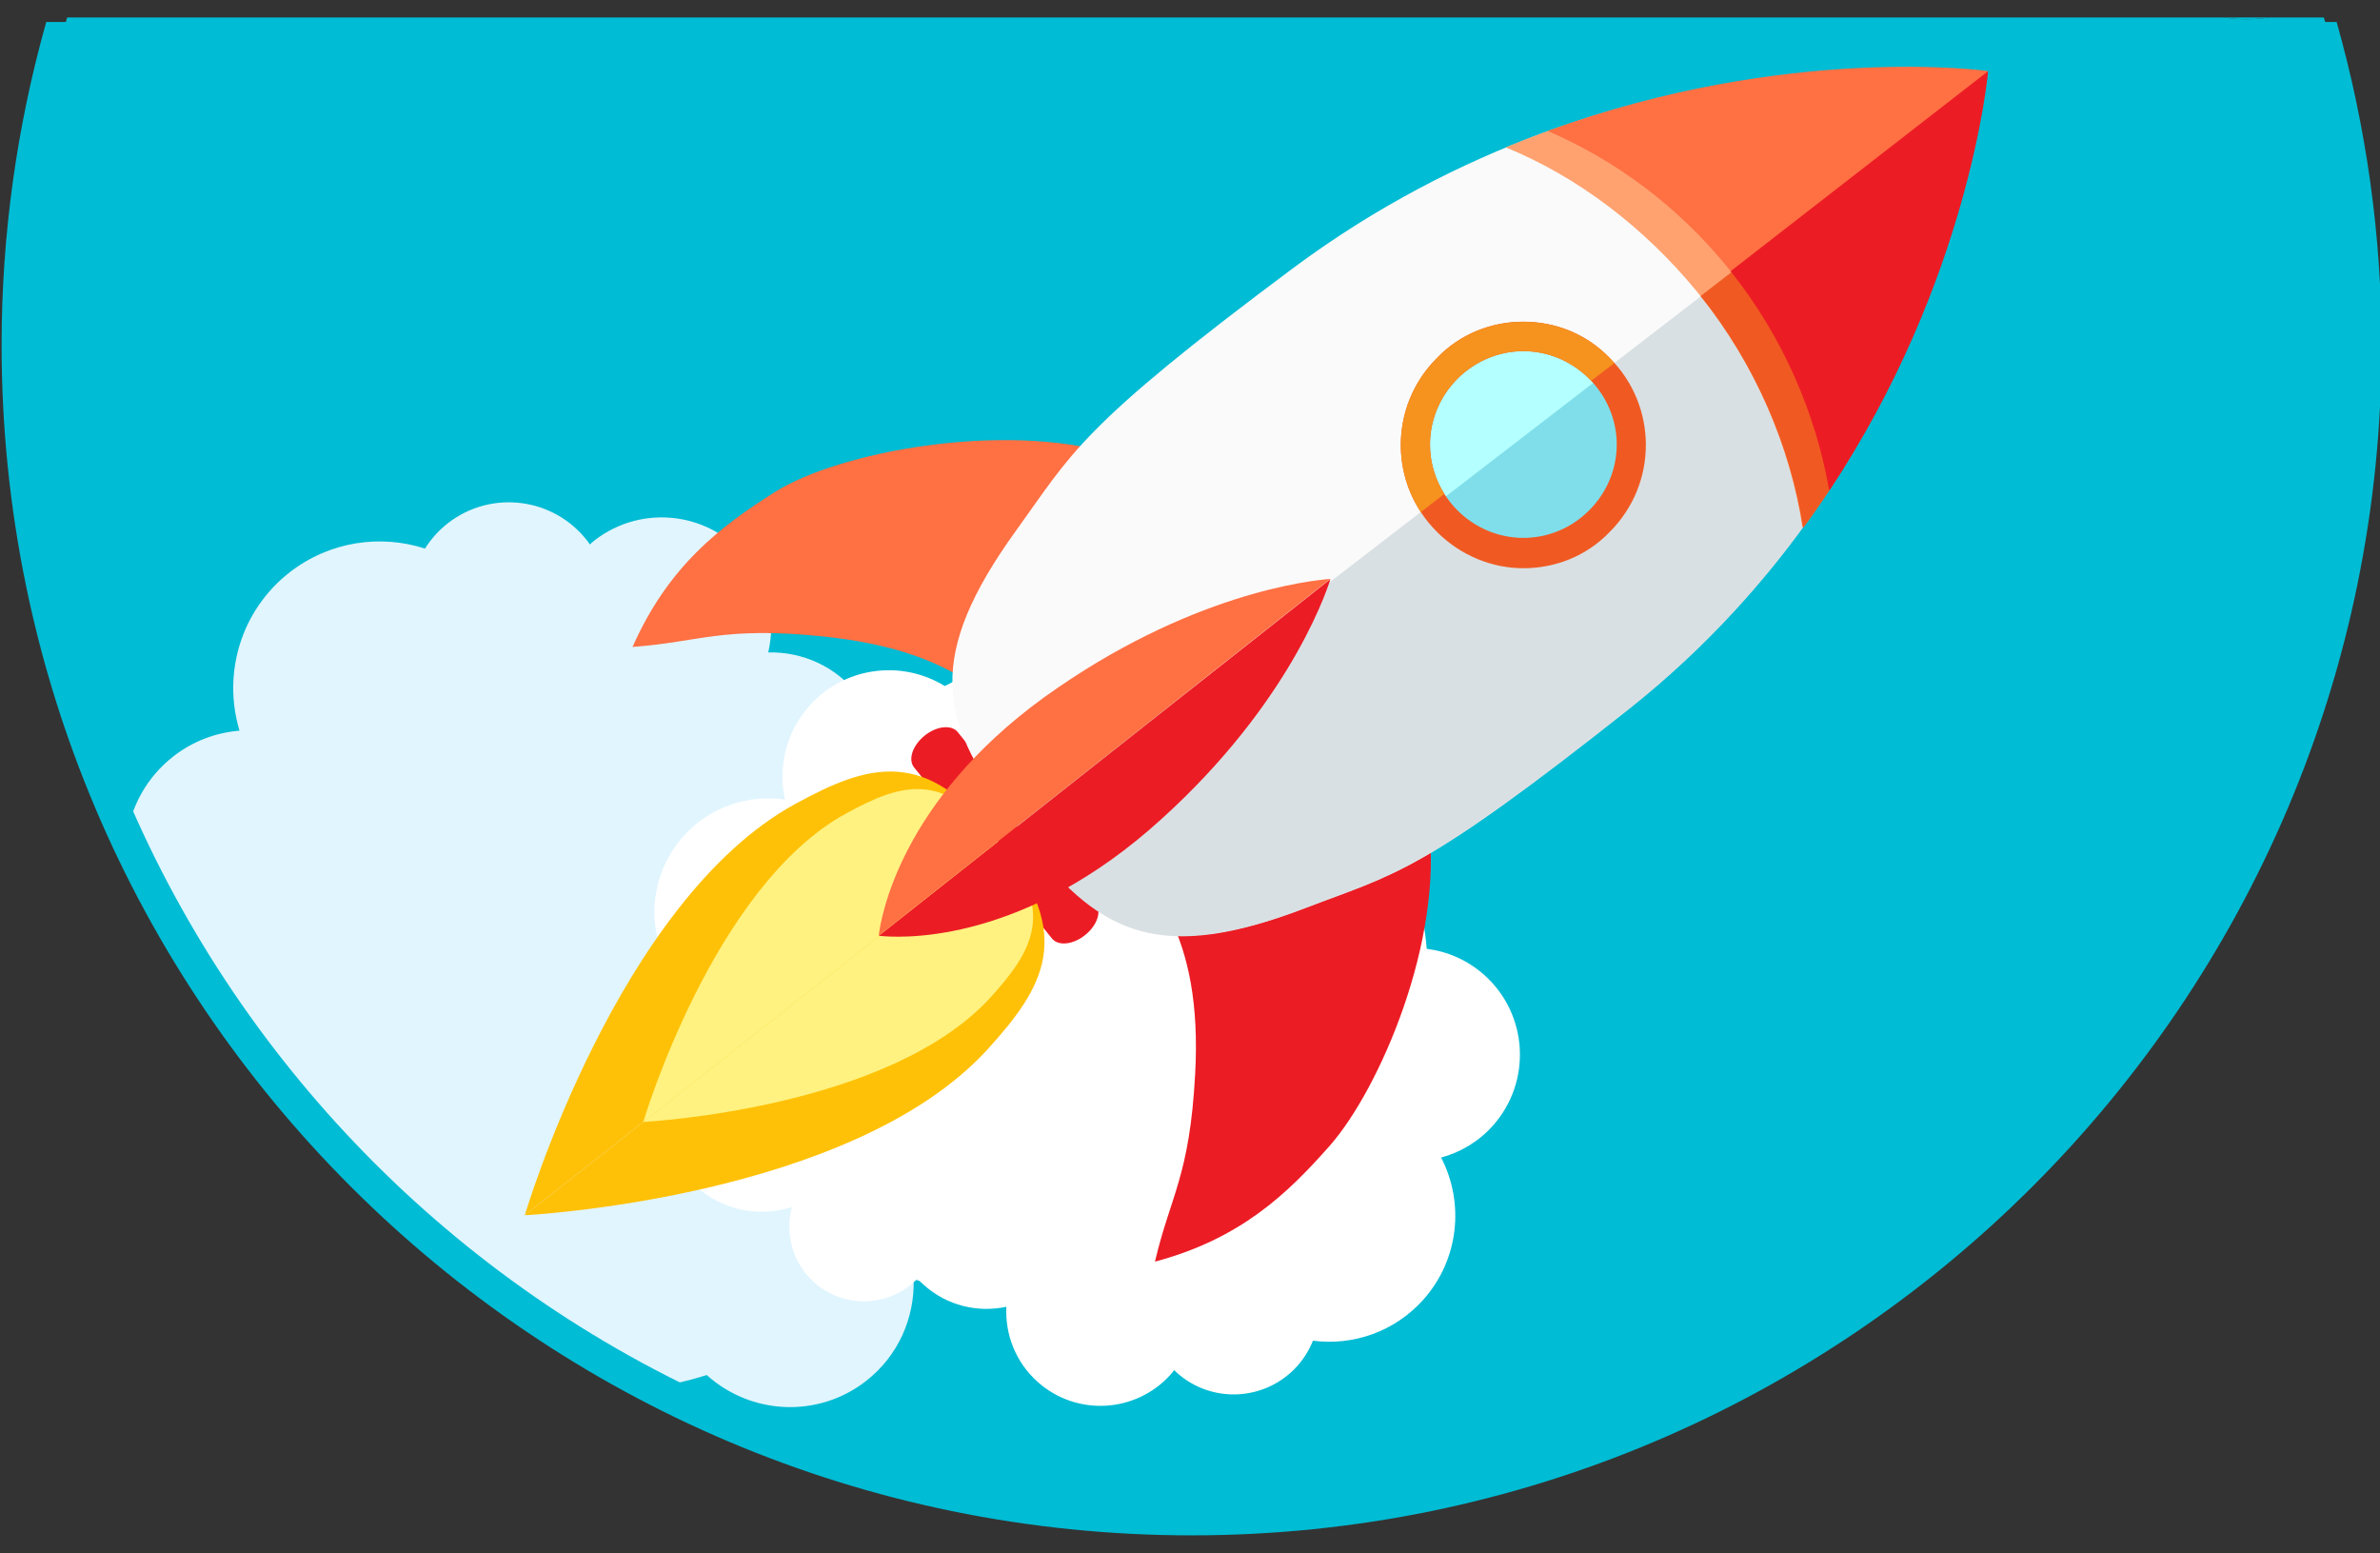 <?xml version="1.0" encoding="utf-8"?>
<!-- Generator: Adobe Illustrator 15.1.0, SVG Export Plug-In . SVG Version: 6.00 Build 0)  -->
<!DOCTYPE svg PUBLIC "-//W3C//DTD SVG 1.1//EN" "http://www.w3.org/Graphics/SVG/1.1/DTD/svg11.dtd">
<svg version="1.1" id="Layer_1" xmlns="http://www.w3.org/2000/svg" xmlns:xlink="http://www.w3.org/1999/xlink" x="0px" y="0px"
	 width="187px" height="122px" viewBox="-0.178 -12.788 187 122" enable-background="new -0.178 -12.788 187 122"
	 xml:space="preserve">
<rect x="-0.178" y="-12.788" width="187" height="122" fill="#333333" stroke="none"/>
<g>
	<path fill="#00BCD4" d="M178.221-11.417c-1.261,0.18-2.492,0.196-3.653,0H5.101C3.506-6.051,2.372-0.485,1.772,5.241v9.881h0.02
		c-0.001,0.188-0.02,0.37-0.02,0.559c0,28.486,12.969,53.941,33.321,70.791c15.964,13.111,36.392,20.985,58.661,20.985
		c11.12,0,21.783-1.966,31.656-5.563c35.079-12.933,60.089-46.65,60.089-86.213c0-0.077,0.14-4.504,0.304-9.758
		c-0.581-5.965-1.734-11.762-3.392-17.34H178.221z"/>
	<path fill="#00BCD4" d="M178.221-11.417h-3.653C175.729-11.221,176.96-11.237,178.221-11.417z"/>
	<g>
		<g>
			<g>
				<g>
					<g>
						<g>
							<defs>
								<path id="SVGID_1_" d="M4.743-5.921C3.02,1.119,2.08,8.467,2.08,16.035c0,50.734,41.128,91.862,91.86,91.862
									c50.742,0,91.866-41.128,91.866-91.862c0-7.566-0.939-14.915-2.665-21.956H4.743z"/>
							</defs>
							<clipPath id="SVGID_2_">
								<use xlink:href="#SVGID_1_"  overflow="visible"/>
							</clipPath>
							<path clip-path="url(#SVGID_2_)" fill="#E1F5FE" d="M22.568,84.935c-4.884-6.324-6.853-13.977-6.114-21.344
								c-1.814-0.581-3.478-1.692-4.732-3.313c-3.292-4.258-2.508-10.376,1.75-13.669c1.551-1.202,3.353-1.85,5.17-1.998
								c-1.346-4.445,0.079-9.45,3.97-12.462c3.129-2.417,7.103-2.971,10.601-1.843c0.475-0.749,1.08-1.435,1.819-2.006
								c3.403-2.633,8.305-2.006,10.935,1.4c0.076,0.091,0.134,0.186,0.196,0.284c0.129-0.111,0.25-0.227,0.386-0.331
								c3.764-2.904,9.167-2.212,12.073,1.545c1.658,2.146,2.139,4.82,1.559,7.269c2.649-0.07,5.294,1.072,7.042,3.329
								c0.17,0.223,0.326,0.448,0.473,0.679c2.97-2.104,7.089-1.517,9.339,1.396c1.627,2.11,1.825,4.874,0.736,7.127
								c3.043-0.389,6.208,0.791,8.215,3.389C89,58.291,88.285,63.9,84.379,66.914c-1.344,1.045-2.902,1.63-4.477,1.805
								c1.25,0.671,2.384,1.598,3.31,2.792c3.508,4.551,2.675,11.074-1.87,14.591c-2.872,2.222-6.538,2.689-9.733,1.6
								c0.089,3.017-1.199,6.033-3.769,8.018c-3.791,2.931-9.05,2.618-12.484-0.488C43.693,98.893,30.486,95.174,22.568,84.935z"/>
						</g>
					</g>
				</g>
			</g>
		</g>
	</g>
	<path fill="#FFFFFF" d="M103.399,44.659c5.121,4.578,7.992,10.739,8.524,17.088c1.627,0.208,3.212,0.887,4.524,2.06
		c3.454,3.084,3.75,8.382,0.668,11.838c-1.124,1.259-2.547,2.089-4.061,2.501c1.837,3.547,1.42,8.003-1.398,11.164
		c-2.266,2.537-5.537,3.629-8.675,3.223c-0.283,0.709-0.688,1.384-1.222,1.981c-2.465,2.761-6.709,3.003-9.467,0.536
		c-0.077-0.067-0.144-0.136-0.211-0.208c-0.093,0.113-0.175,0.231-0.272,0.338c-2.728,3.049-7.406,3.312-10.455,0.591
		c-1.741-1.554-2.567-3.739-2.461-5.903c-2.229,0.478-4.648-0.072-6.477-1.711c-0.181-0.159-0.347-0.326-0.509-0.497
		c-2.18,2.245-5.755,2.396-8.115,0.286c-1.71-1.526-2.31-3.835-1.743-5.913c-2.512,0.809-5.372,0.306-7.482-1.572
		c-3.163-2.828-3.439-7.687-0.609-10.849c0.974-1.095,2.199-1.834,3.505-2.229c-1.16-0.372-2.267-0.978-3.234-1.84
		c-3.682-3.297-4.004-8.945-0.714-12.636c2.08-2.328,5.106-3.301,7.979-2.882c-0.548-2.539,0.07-5.292,1.93-7.372
		c2.742-3.073,7.238-3.635,10.631-1.548C83.341,36.175,95.094,37.245,103.399,44.659z"/>
	<g>
		<path fill="#FF7043" d="M87.426,22.892c-8.927-2.617-21.735-0.171-26.718,2.972c-4.343,2.744-8.37,5.824-11.188,12.17
			c5.298-0.384,7.041-1.642,15.02-0.82c5.547,0.574,9.156,1.996,11.853,3.874C78.042,34.589,85.432,26.295,87.426,22.892z"/>
		<path fill="#EC1C24" d="M112.073,51.882c1.189,9.224-3.856,20.86-7.735,25.294c-3.394,3.858-7.071,7.355-13.769,9.148
			c1.208-5.173,2.724-6.698,3.157-14.716c0.304-5.568-0.542-9.351-1.976-12.314C105.269,56.22,108.081,53.988,112.073,51.882z"/>
		<path fill="#EC1C24" d="M72.465,45.006c-0.947,0.766-1.315,1.877-0.823,2.49L82.478,60.94c0.495,0.61,1.665,0.489,2.609-0.278l0,0
			c0.951-0.763,1.317-1.879,0.824-2.496L75.071,44.72C74.578,44.118,73.412,44.241,72.465,45.006L72.465,45.006z"/>
		<path fill="#FAFAFA" d="M101.489,8.225c26.024-19.298,54.358-15.301,54.358-15.301c-0.016,0.427-2.765,29.72-27.869,49.81
			c-16.49,13.127-18.403,13.025-25.489,15.752c-11.279,4.348-15.95,2.123-21.535-4.86c-0.361-0.455-0.712-0.9-1.049-1.34
			l0.065-0.051c-0.334-0.42-0.669-0.864-1.009-1.32c-5.322-7.179-6.396-12.199,0.683-22.005
			C84.086,22.763,84.589,20.819,101.489,8.225z"/>
		<path fill="#D9E0E3" d="M79.614,51.954l76.25-58.716c-0.167,1.865-3.492,30.14-27.994,49.637
			c-16.521,13.078-18.447,12.979-25.526,15.692c-11.3,4.315-15.96,2.071-21.525-4.918c-0.364-0.453-0.71-0.901-1.043-1.347
			l0.059-0.051C79.768,52.155,79.69,52.048,79.614,51.954z"/>
		<path fill="#FFA270" d="M133.175,10.146c-4.142-5.055-9.393-9.052-15.045-11.357c19.272-8.013,37.704-5.805,37.704-5.805
			c-0.022,0.323-3.076,20.428-14.39,35.639C140.45,22.149,137.619,15.578,133.175,10.146z"/>
		<path fill="#FF7043" d="M135.522,8.167c-3.956-4.82-8.735-8.342-14.09-10.668c18.865-6.897,34.566-4.71,34.566-4.71
			c-0.008,0.314-1.57,16.432-12.489,32.892C142.418,19.466,139.803,13.387,135.522,8.167z"/>
		<path fill="#80DEEA" d="M119.51,13.94c4.435,0,8.032,3.599,8.032,8.036c0,4.436-3.598,8.034-8.032,8.034
			c-4.439,0-8.035-3.598-8.035-8.034C111.475,17.538,115.071,13.94,119.51,13.94z"/>
		<path fill="#F05A22" d="M155.925-6.92c-0.016,0.323-3.096,20.434-14.438,35.621c-0.971-6.372-3.732-12.839-8.048-18.231
			L155.925-6.92z"/>
		<path fill="#EC1C24" d="M156.027-7.193c-0.014,0.314-1.527,16.512-12.479,32.952c-1.056-6.073-3.647-12.093-7.749-17.241
			L156.027-7.193z"/>
		<path fill="#B4FFFF" d="M112.803,26.688c-0.84-1.272-1.325-2.791-1.325-4.428c0-4.438,3.597-8.036,8.032-8.036
			c2.383,0,4.521,1.039,5.992,2.684L112.803,26.688z"/>
		<path fill="#F05A22" d="M119.513,14.798c1.928,0,3.783,0.775,5.169,2.164c1.393,1.39,2.169,3.238,2.169,5.173
			c0,1.925-0.776,3.783-2.169,5.17c-1.386,1.39-3.236,2.162-5.169,2.162c-1.923,0-3.782-0.772-5.175-2.162
			c-1.385-1.389-2.158-3.244-2.158-5.17c0-1.931,0.773-3.784,2.158-5.173C115.733,15.57,117.586,14.798,119.513,14.798
			 M119.513,12.482c-2.466,0-4.94,0.926-6.788,2.856c-3.785,3.783-3.785,9.88,0,13.656c1.848,1.855,4.322,2.856,6.788,2.856
			c2.469,0,4.941-0.923,6.792-2.856c3.78-3.78,3.78-9.878,0-13.656C124.454,13.41,121.982,12.482,119.513,12.482L119.513,12.482z"/>
		<path fill="#F6921E" d="M124.847,17.127c-0.06-0.057-0.111-0.118-0.167-0.166c-1.387-1.391-3.237-2.166-5.17-2.166
			c-1.925,0-3.781,0.775-5.174,2.166c-1.385,1.39-2.158,3.239-2.158,5.173c0,1.379,0.391,2.717,1.124,3.879l-1.848,1.432
			c-2.451-3.745-2.033-8.807,1.267-12.1c1.848-1.931,4.322-2.856,6.788-2.856c2.47,0,4.941,0.926,6.792,2.856
			c0.128,0.123,0.252,0.253,0.369,0.384L124.847,17.127z"/>
		<g>
			<path fill="#FFC107" d="M78.288,53.364c-5.658-7.695-10.385-6.039-15.935-3.025c-13.991,7.609-21.297,32.336-21.297,32.336l0,0
				L78.288,53.364L78.288,53.364z"/>
			<path fill="#FFC107" d="M78.288,53.364L78.288,53.364l-37.23,29.311v0.002c0,0,25.75-1.296,36.428-13.108
				C81.728,64.877,84.437,60.669,78.288,53.364z"/>
		</g>
		<g>
			<path fill="#FFF280" d="M78.288,53.36c-4.241-5.771-7.786-4.534-11.948-2.267c-10.497,5.706-15.974,24.254-15.974,24.254l0,0
				L78.288,53.36L78.288,53.36z"/>
			<path fill="#FFF280" d="M78.291,53.36L50.369,75.343l-0.002,0.004c0,0,19.317-0.971,27.325-9.83
				C80.867,61.997,82.904,58.84,78.291,53.36z"/>
		</g>
		<path fill="#EC1C24" d="M68.871,60.723c1.409,0.161,10.627,0.809,21.247-8.319c10.542-9.139,13.756-18.184,14.24-19.699
			L68.871,60.723z"/>
		<path fill="#FF7043" d="M68.865,60.713c0.167-1.409,1.675-10.524,13.016-18.737c11.333-8.141,20.872-9.162,22.47-9.286
			L68.865,60.713z"/>
	</g>
	<path fill="none" stroke="#FFF280" stroke-width="1.417" stroke-miterlimit="10" d="M6.942-13.893"/>
	<path fill="#00BCD4" d="M180.694-11.061c2.402,8.254,3.628,16.774,3.628,25.386c0,50.108-40.765,90.874-90.875,90.874
		c-50.107,0-90.873-40.766-90.873-90.874c0-8.615,1.23-17.14,3.627-25.386H3.456C1.128-2.805-0.053,5.718-0.053,14.325
		c0,51.557,41.945,93.5,93.5,93.5c51.556,0,93.5-41.943,93.5-93.5c0-8.607-1.197-17.122-3.532-25.386H180.694z"/>
</g>
</svg>
